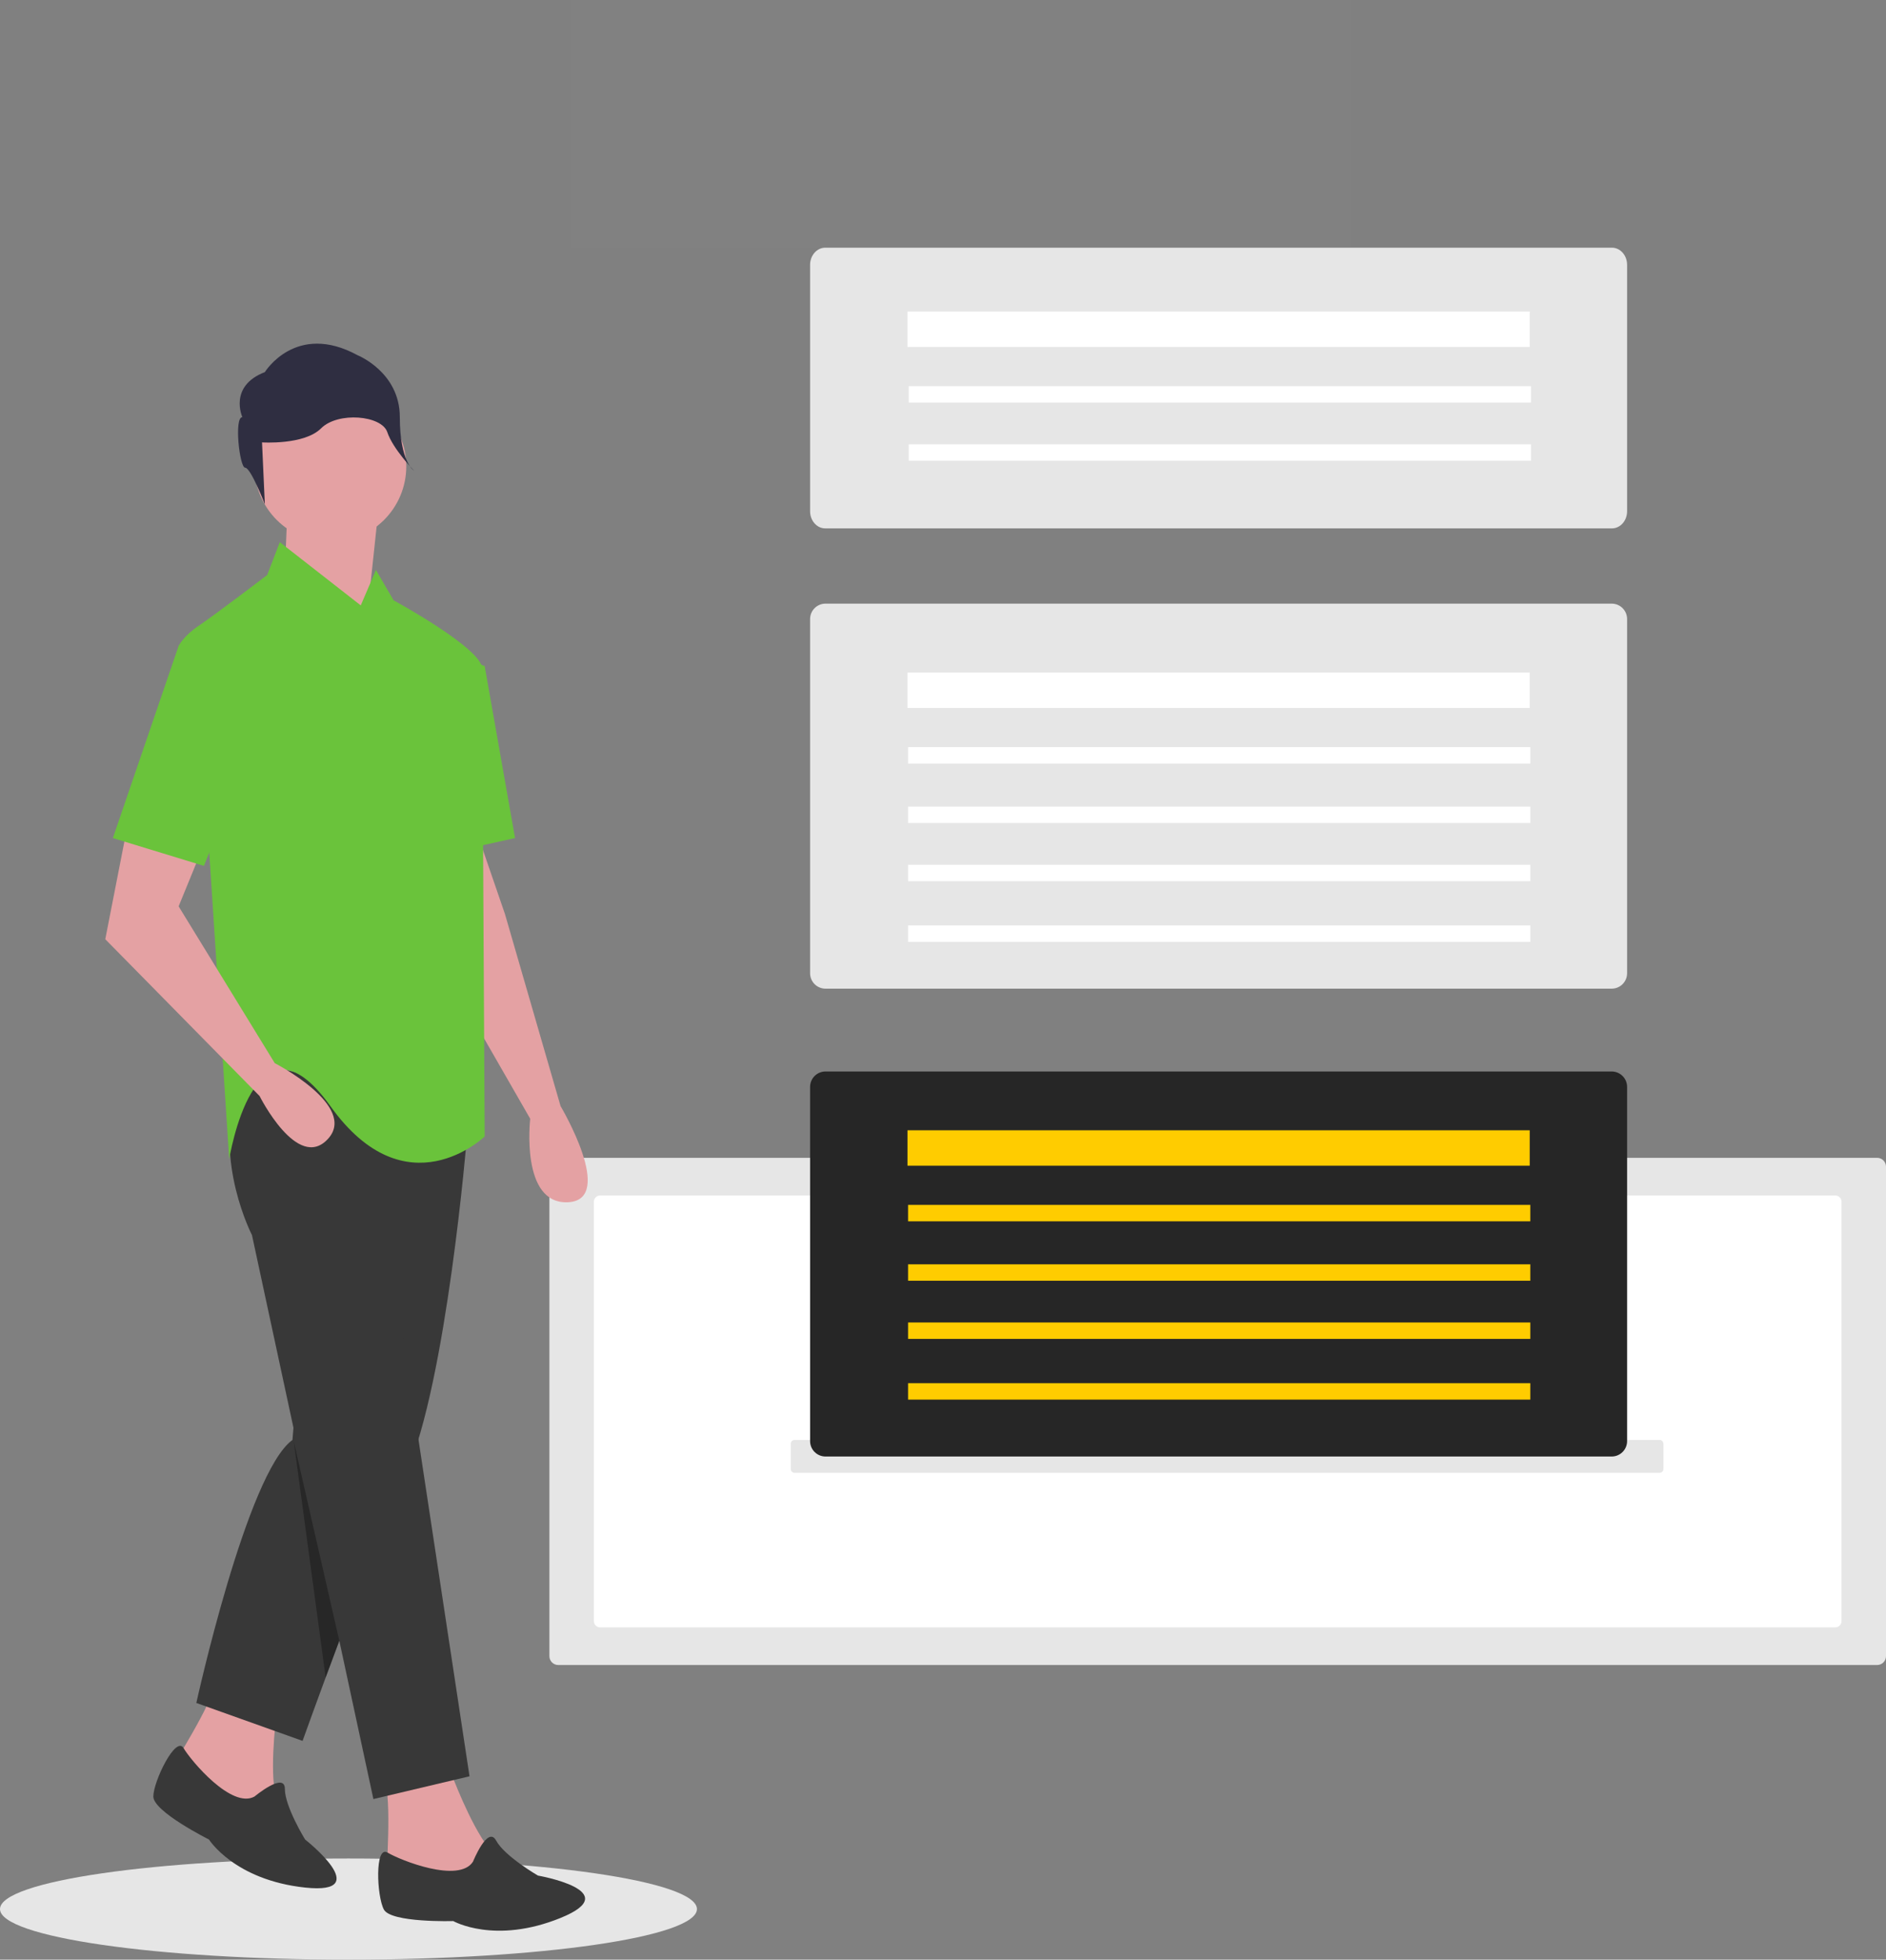 <svg width="518" height="538" viewBox="0 0 518 538" fill="none" xmlns="http://www.w3.org/2000/svg">
<rect x="0" y="0" width="518" height="538" fill="#808080" stroke="none"/>
<g clip-path="url(#clip0)">
<path d="M153.329 317.87C152.684 317.87 152.066 318.127 151.61 318.582C151.154 319.038 150.898 319.655 150.897 320.3V454.685C150.898 455.329 151.154 455.947 151.61 456.402C152.066 456.858 152.684 457.114 153.329 457.115H515.569C516.213 457.114 516.831 456.858 517.287 456.402C517.743 455.947 517.999 455.329 518 454.685V320.3C517.999 319.655 517.743 319.038 517.287 318.582C516.831 318.127 516.213 317.87 515.569 317.87H153.329Z" fill="#E6E6E6"/>
<path d="M164.85 328.202C164.39 328.202 163.948 328.385 163.623 328.711C163.297 329.036 163.114 329.477 163.114 329.938V445.047C163.114 445.507 163.297 445.948 163.623 446.274C163.948 446.599 164.39 446.782 164.85 446.783H504.047C504.508 446.782 504.949 446.599 505.275 446.274C505.601 445.948 505.784 445.507 505.784 445.047V329.938C505.784 329.477 505.601 329.036 505.275 328.711C504.949 328.385 504.508 328.202 504.047 328.202H164.85Z" fill="white"/>
<path d="M95.708 538C148.566 538 191.416 531.783 191.416 524.114C191.416 516.445 148.566 510.228 95.708 510.228C42.85 510.228 0 516.445 0 524.114C0 531.783 42.85 538 95.708 538Z" fill="#E6E6E6"/>
<path d="M78.934 139.824L78.24 157.181L100.471 172.456L103.945 139.824H78.934Z" fill="#E4A1A3"/>
<path d="M131.039 228.693L138.681 250.91L153.965 303.677C153.965 303.677 169.249 329.365 156.049 330.06C142.849 330.754 145.628 307.148 145.628 307.148L124.092 269.656L119.229 230.082L131.039 228.693Z" fill="#E4A1A3"/>
<path d="M123.907 486.735C123.907 486.735 128.978 500.563 134.149 507.244C139.32 513.926 131.365 518.199 131.365 518.199L106.1 515.217C106.1 515.217 107.622 493.118 105.648 489.448L123.907 486.735Z" fill="#E4A1A3"/>
<path d="M129.911 511.097C129.911 511.097 133.965 501.037 136.268 505.318C138.57 509.599 147.741 514.919 147.741 514.919C147.741 514.919 172.111 519.17 153.991 526.539C135.87 533.908 124.488 527.41 124.488 527.41C124.488 527.41 107.408 527.915 105.434 524.245C103.461 520.576 102.897 506.474 106.453 508.614C110.008 510.753 126.048 517.113 129.911 511.097Z" fill="#383838"/>
<path d="M76.156 468.918C76.156 468.918 74.072 483.498 75.461 491.83C76.85 500.161 67.819 500.161 67.819 500.161L46.977 485.581C46.977 485.581 58.788 466.835 58.788 462.669L76.156 468.918Z" fill="#E4A1A3"/>
<path d="M128.26 312.008C128.26 312.008 122.702 379.354 111.587 404.349C100.471 429.343 83.103 477.944 83.103 477.944L53.925 467.529C53.925 467.529 67.819 404.349 80.324 395.323L88.661 294.651L128.26 312.008Z" fill="#383838"/>
<path d="M117.839 313.397L108.113 350.194L128.955 487.664L102.555 493.913L69.208 339.085C69.208 339.085 58.788 318.951 65.04 299.511C71.293 280.071 117.839 313.397 117.839 313.397Z" fill="#383838"/>
<path d="M69.903 493.218C69.903 493.218 78.24 486.275 78.24 491.135C78.24 495.995 83.798 505.021 83.798 505.021C83.798 505.021 103.25 520.296 83.798 518.213C64.345 516.13 57.398 505.021 57.398 505.021C57.398 505.021 42.114 497.384 42.114 493.218C42.114 489.052 48.299 476.364 50.417 479.931C52.535 483.498 63.651 496.69 69.903 493.218Z" fill="#383838"/>
<path d="M90.745 148.849C102.255 148.849 111.587 139.524 111.587 128.021C111.587 116.517 102.255 107.192 90.745 107.192C79.234 107.192 69.903 116.517 69.903 128.021C69.903 139.524 79.234 148.849 90.745 148.849Z" fill="#E4A1A3"/>
<path d="M76.85 148.849L99.082 166.207L103.25 156.487L108.113 164.818C108.113 164.818 132.428 178.01 132.428 183.564C132.428 189.118 133.123 312.008 133.123 312.008C133.123 312.008 111.587 332.837 90.745 303.677C69.903 274.516 62.956 318.257 62.956 318.257L57.398 232.859L49.061 177.315C49.061 177.315 50.451 174.538 54.619 171.761C58.788 168.984 73.377 157.875 73.377 157.875L76.85 148.849Z" fill="#6AC33B"/>
<path d="M124.092 179.398L133.123 182.87L141.46 230.082L122.702 234.247L124.092 179.398Z" fill="#6AC33B"/>
<path d="M35.167 225.916L28.914 257.853L71.293 300.899C71.293 300.899 81.713 321.728 90.05 312.702C98.387 303.677 75.461 291.874 75.461 291.874L49.061 248.827L55.314 233.553L35.167 225.916Z" fill="#E4A1A3"/>
<path d="M66.563 114.51C66.563 114.51 62.702 106.021 72.741 102.162C72.741 102.162 81.236 88.27 98.226 97.531C98.226 97.531 109.81 102.162 109.81 114.51C109.81 126.859 113.671 129.174 113.671 129.174C113.671 129.174 107.921 123.278 106.376 118.648C104.832 114.017 92.82 112.967 88.186 117.597C83.553 122.228 71.969 121.456 71.969 121.456L72.741 138.435C72.741 138.435 68.88 128.402 67.336 128.402C65.791 128.402 64.247 114.51 66.563 114.51Z" fill="#2F2E41"/>
<path d="M56.703 177.316H49.061L30.998 230.082L56.009 237.719L69.903 203.004L56.703 177.316Z" fill="#6AC33B"/>
<path opacity="0.3" d="M89.44 460.557L80.671 395.67L93.197 450.464L89.44 460.557Z" fill="black"/>
<path d="M226.665 165.722C225.544 165.739 224.475 166.2 223.694 167.003C222.912 167.806 222.482 168.887 222.496 170.007V267.142C222.482 268.262 222.912 269.343 223.694 270.146C224.475 270.949 225.544 271.41 226.665 271.427H442.724C443.845 271.41 444.913 270.949 445.694 270.146C446.476 269.343 446.906 268.262 446.892 267.142V170.007C446.906 168.887 446.476 167.806 445.694 167.003C444.913 166.2 443.845 165.739 442.724 165.722H226.665Z" fill="#E6E6E6"/>
<path d="M226.665 68C224.366 68 222.496 70.109 222.496 72.701V140.365C222.496 142.958 224.366 145.066 226.665 145.066H442.724C445.022 145.066 446.892 142.958 446.892 140.365V72.701C446.892 70.109 445.022 68 442.724 68L226.665 68Z" fill="#E6E6E6"/>
<path d="M420.145 85.531H249.243V95.251H420.145V85.531Z" fill="white"/>
<path d="M420.145 184.641H249.243V194.361H420.145V184.641Z" fill="white"/>
<path d="M420.493 106.012H249.59V110.525H420.493V106.012Z" fill="white"/>
<path d="M420.308 205.123H249.406V209.636H420.308V205.123Z" fill="white"/>
<path d="M420.493 121.981H249.59V126.494H420.493V121.981Z" fill="white"/>
<path d="M420.308 221.438H249.406V225.951H420.308V221.438Z" fill="white"/>
<path d="M420.308 237.407H249.406V241.92H420.308V237.407Z" fill="white"/>
<path d="M420.308 254.07H249.406V258.583H420.308V254.07Z" fill="white"/>
<path d="M218.227 395.323C217.95 395.323 217.685 395.433 217.49 395.628C217.295 395.824 217.185 396.088 217.185 396.364V403.307C217.185 403.584 217.295 403.848 217.49 404.043C217.685 404.239 217.95 404.349 218.227 404.349H455.822C456.098 404.349 456.363 404.239 456.559 404.043C456.754 403.848 456.864 403.584 456.864 403.307V396.364C456.864 396.088 456.754 395.824 456.559 395.628C456.363 395.433 456.098 395.323 455.822 395.323H218.227Z" fill="#E6E6E6"/>
<path d="M226.665 294.166C225.544 294.183 224.475 294.644 223.694 295.447C222.912 296.25 222.482 297.331 222.496 298.451V395.586C222.482 396.706 222.912 397.787 223.694 398.59C224.475 399.393 225.544 399.854 226.665 399.871H442.724C443.845 399.854 444.913 399.393 445.694 398.59C446.476 397.787 446.906 396.706 446.892 395.586V298.451C446.906 297.331 446.476 296.25 445.694 295.447C444.913 294.644 443.845 294.183 442.724 294.166H226.665Z" fill="#262626"/>
<path d="M420.145 310.308H249.243V320.028H420.145V310.308Z" fill="#FFCC00"/>
<path d="M420.308 330.789H249.406V335.302H420.308V330.789Z" fill="#FFCC00"/>
<path d="M420.308 347.105H249.406V351.618H420.308V347.105Z" fill="#FFCC00"/>
<path d="M420.308 363.074H249.406V367.587H420.308V363.074Z" fill="#FFCC00"/>
<path d="M420.308 379.737H249.406V384.25H420.308V379.737Z" fill="#FFCC00"/>
<rect x="157" width="214" height="68" fill="white" fill-opacity="0.01"/>
</g>
<defs>
<clipPath id="clip0">
<rect width="518" height="538" fill="white"/>
</clipPath>
</defs>
</svg>
